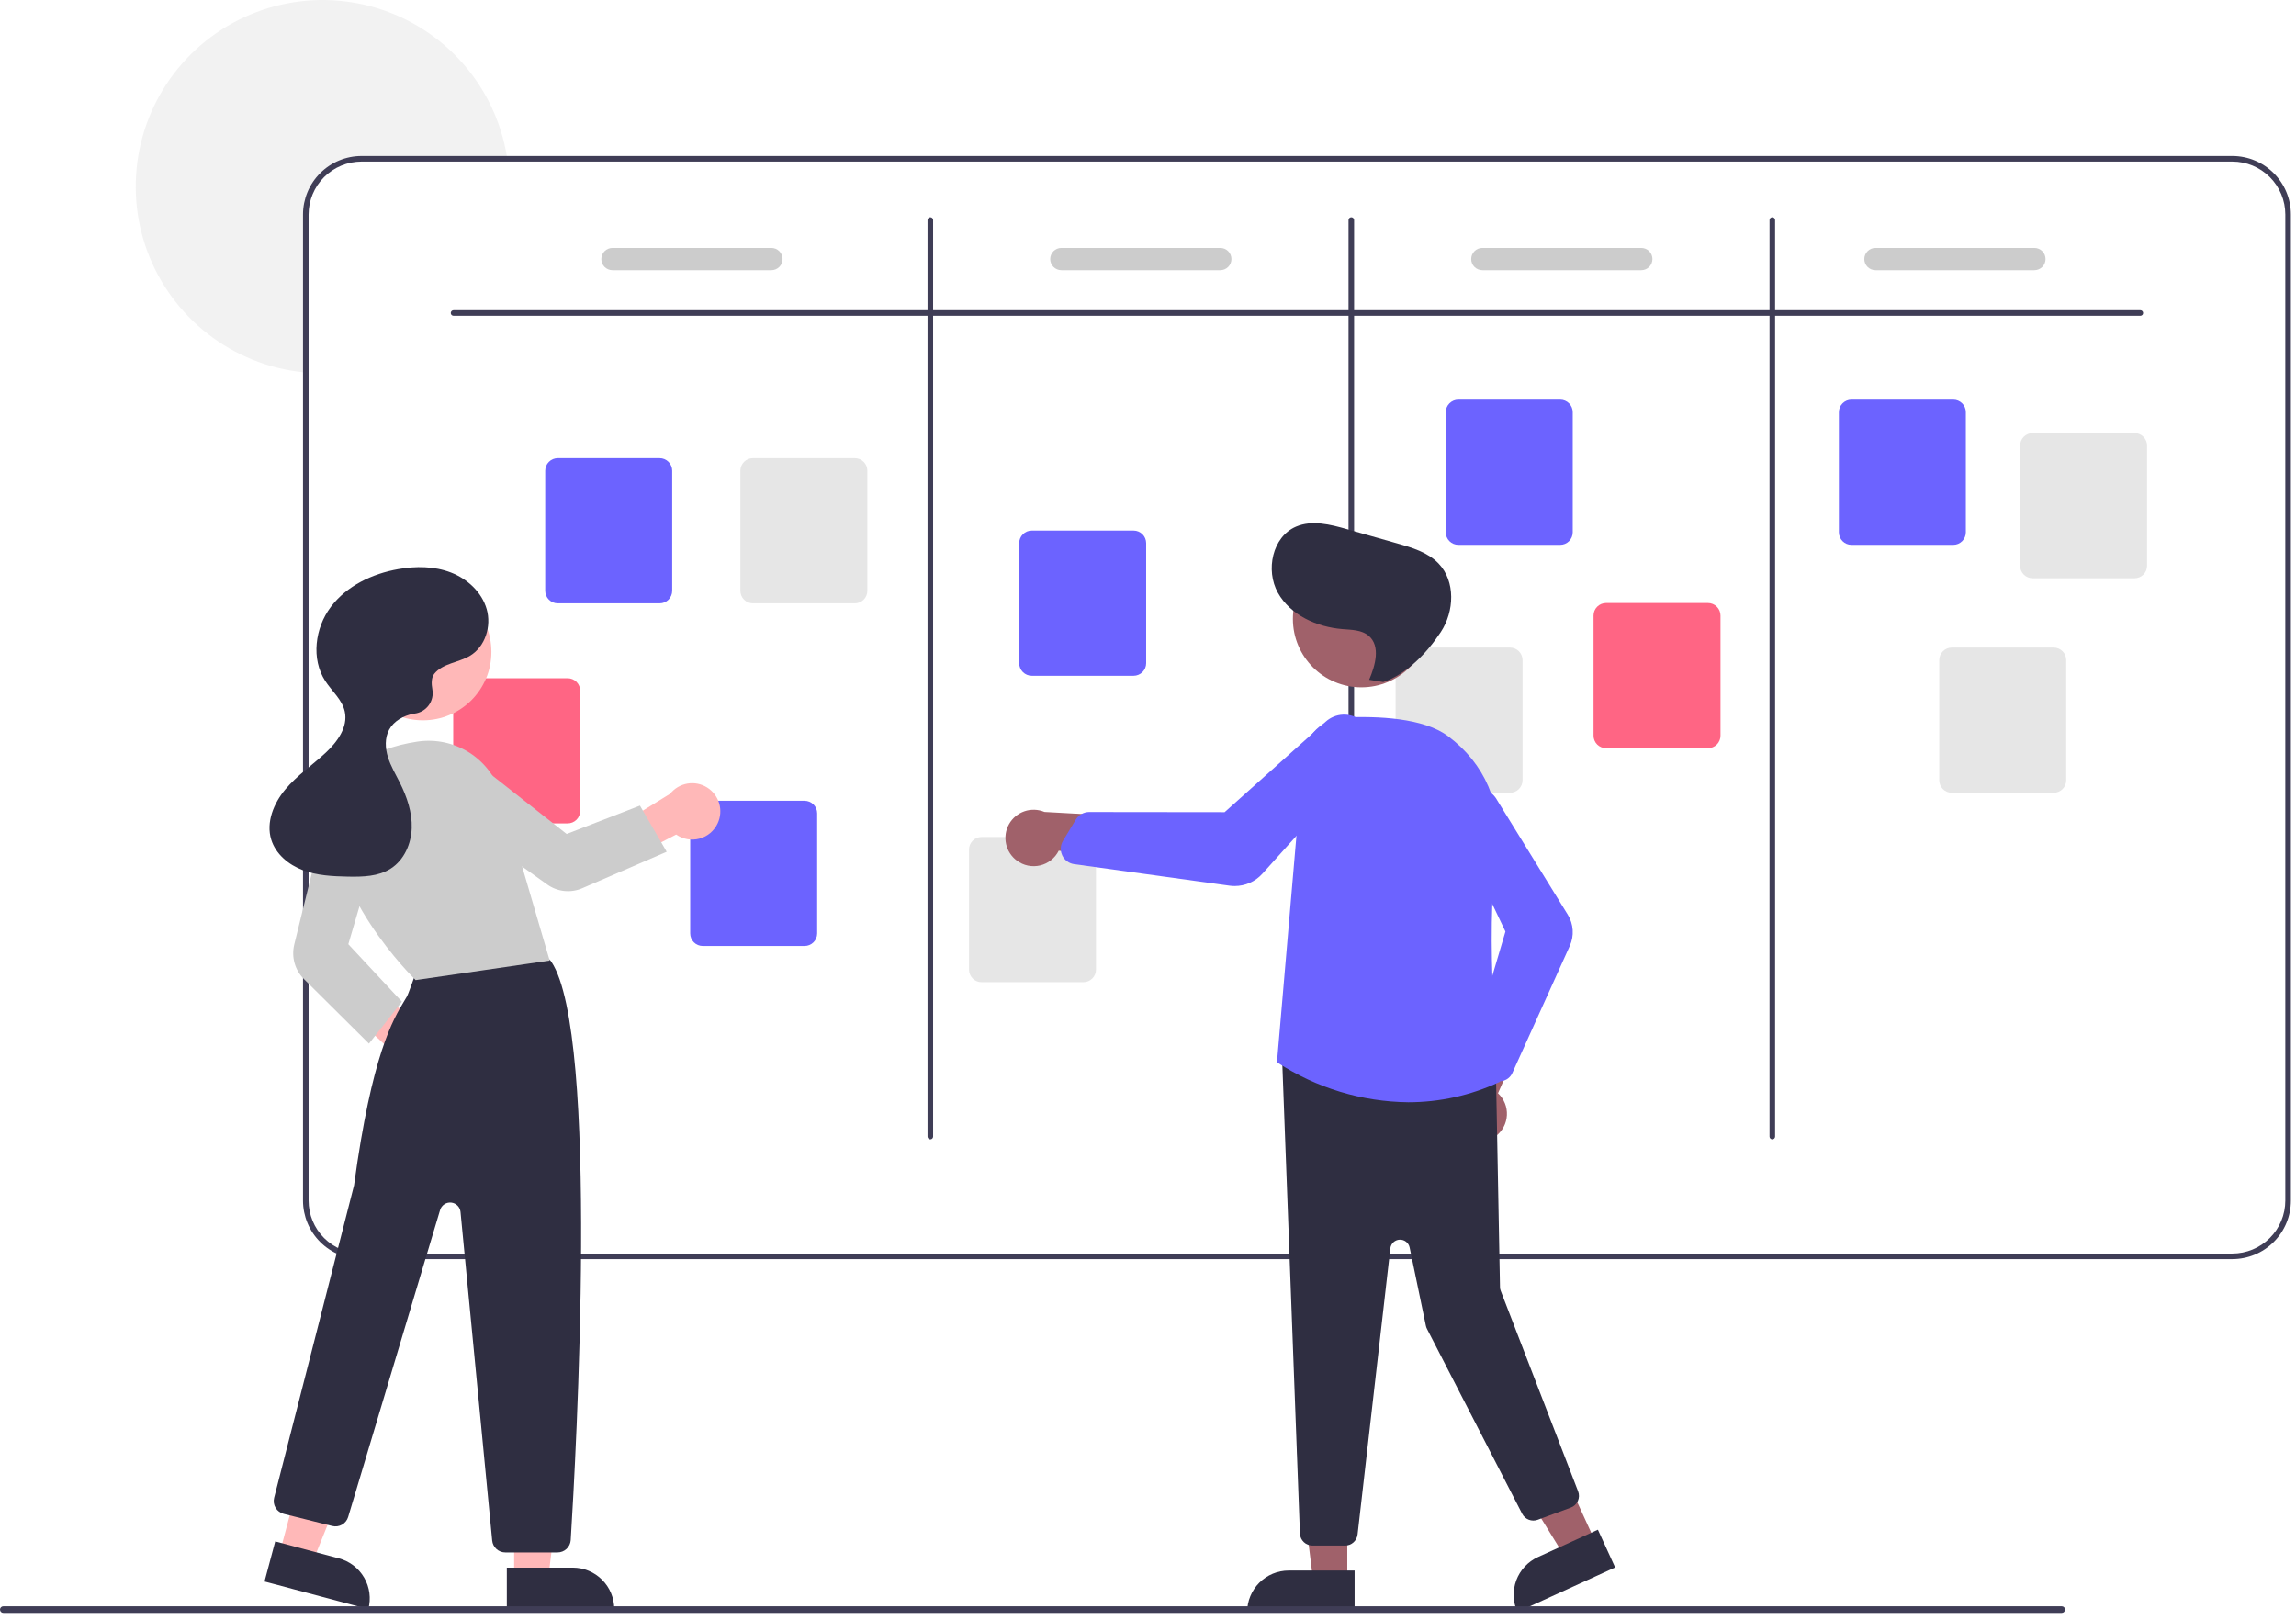 <svg width="163" height="115" viewBox="0 0 163 115" fill="none" xmlns="http://www.w3.org/2000/svg">
<g clip-path="url(#clip0_41:316)">
<path d="M36.039 11.471H25.667C24.67 11.472 23.714 11.868 23.009 12.572C22.304 13.277 21.908 14.232 21.907 15.228V26.464C21.774 26.456 21.642 26.444 21.511 26.428C19.054 26.17 16.718 25.231 14.766 23.717C12.814 22.203 11.325 20.174 10.465 17.86C9.606 15.545 9.41 13.037 9.901 10.618C10.392 8.198 11.55 5.964 13.244 4.167C14.938 2.369 17.1 1.081 19.488 0.446C21.875 -0.189 24.393 -0.145 26.757 0.573C29.121 1.292 31.237 2.655 32.866 4.511C34.496 6.366 35.574 8.64 35.98 11.075C36.002 11.206 36.021 11.338 36.039 11.471Z" fill="#F2F2F2"/>
<path d="M158.482 11.075H25.667C24.565 11.076 23.509 11.514 22.73 12.293C21.95 13.072 21.512 14.127 21.511 15.228V85.239C21.512 86.34 21.95 87.396 22.73 88.174C23.509 88.953 24.565 89.391 25.667 89.392H158.482C159.584 89.391 160.64 88.953 161.419 88.174C162.199 87.396 162.637 86.34 162.638 85.239V15.228C162.637 14.127 162.199 13.072 161.419 12.293C160.64 11.514 159.584 11.076 158.482 11.075ZM162.242 85.239C162.242 86.235 161.845 87.19 161.14 87.895C160.435 88.599 159.479 88.996 158.482 88.996H25.667C24.67 88.996 23.714 88.599 23.009 87.895C22.304 87.19 21.908 86.235 21.907 85.239V15.228C21.908 14.232 22.304 13.277 23.009 12.572C23.714 11.868 24.67 11.472 25.667 11.471H158.482C159.479 11.472 160.435 11.868 161.14 12.572C161.845 13.277 162.242 14.232 162.242 15.228V85.239Z" fill="#3F3D56"/>
<path d="M151.95 22.421H32.199C32.147 22.421 32.096 22.4 32.059 22.363C32.022 22.326 32.001 22.276 32.001 22.223C32.001 22.171 32.022 22.121 32.059 22.084C32.096 22.046 32.147 22.026 32.199 22.026H151.95C152.002 22.026 152.053 22.046 152.09 22.084C152.127 22.121 152.148 22.171 152.148 22.223C152.148 22.276 152.127 22.326 152.09 22.363C152.053 22.4 152.002 22.421 151.95 22.421Z" fill="#3F3D56"/>
<path d="M66.046 80.888C65.994 80.888 65.943 80.867 65.906 80.83C65.869 80.793 65.848 80.743 65.848 80.69V15.624C65.848 15.571 65.869 15.521 65.906 15.484C65.943 15.447 65.994 15.426 66.046 15.426C66.099 15.426 66.149 15.447 66.186 15.484C66.223 15.521 66.244 15.571 66.244 15.624V80.69C66.244 80.743 66.223 80.793 66.186 80.83C66.149 80.867 66.099 80.888 66.046 80.888Z" fill="#3F3D56"/>
<path d="M95.934 80.888C95.882 80.888 95.832 80.867 95.794 80.83C95.757 80.793 95.736 80.743 95.736 80.69V15.624C95.736 15.571 95.757 15.521 95.794 15.484C95.832 15.447 95.882 15.426 95.934 15.426C95.987 15.426 96.037 15.447 96.074 15.484C96.111 15.521 96.132 15.571 96.132 15.624V80.69C96.132 80.743 96.111 80.793 96.074 80.83C96.037 80.867 95.987 80.888 95.934 80.888Z" fill="#3F3D56"/>
<path d="M125.822 80.888C125.77 80.888 125.72 80.867 125.682 80.83C125.645 80.793 125.625 80.743 125.625 80.69V15.624C125.625 15.571 125.645 15.521 125.682 15.484C125.72 15.447 125.77 15.426 125.822 15.426C125.875 15.426 125.925 15.447 125.962 15.484C126 15.521 126.02 15.571 126.02 15.624V80.69C126.02 80.743 126 80.793 125.962 80.83C125.925 80.867 125.875 80.888 125.822 80.888Z" fill="#3F3D56"/>
<path d="M46.83 42.834H39.597C39.361 42.834 39.135 42.74 38.968 42.574C38.801 42.407 38.707 42.18 38.706 41.944V33.417C38.707 33.181 38.801 32.955 38.968 32.788C39.135 32.621 39.361 32.527 39.597 32.527H46.83C47.066 32.527 47.292 32.621 47.459 32.788C47.626 32.955 47.72 33.181 47.721 33.417V41.944C47.72 42.18 47.626 42.407 47.459 42.574C47.292 42.74 47.066 42.834 46.83 42.834Z" fill="#6C63FF"/>
<path d="M57.122 67.16H49.89C49.654 67.16 49.427 67.066 49.26 66.899C49.093 66.732 48.999 66.506 48.999 66.27V57.742C48.999 57.507 49.093 57.28 49.26 57.113C49.427 56.947 49.654 56.853 49.89 56.852H57.122C57.358 56.853 57.585 56.947 57.752 57.113C57.919 57.28 58.013 57.507 58.013 57.742V66.27C58.013 66.506 57.919 66.732 57.752 66.899C57.585 67.066 57.358 67.16 57.122 67.16Z" fill="#6C63FF"/>
<path d="M80.479 47.977H73.246C73.01 47.976 72.784 47.882 72.617 47.715C72.45 47.549 72.356 47.322 72.356 47.087V38.559C72.356 38.323 72.45 38.097 72.617 37.93C72.784 37.763 73.01 37.669 73.246 37.669H80.479C80.715 37.669 80.941 37.763 81.108 37.93C81.275 38.097 81.369 38.323 81.369 38.559V47.087C81.369 47.322 81.275 47.549 81.108 47.715C80.941 47.882 80.715 47.976 80.479 47.977Z" fill="#6C63FF"/>
<path d="M110.763 38.681H103.53C103.294 38.681 103.068 38.587 102.901 38.42C102.734 38.254 102.64 38.027 102.639 37.791V29.264C102.64 29.028 102.734 28.801 102.901 28.635C103.068 28.468 103.294 28.374 103.53 28.374H110.763C110.999 28.374 111.225 28.468 111.392 28.635C111.559 28.801 111.653 29.028 111.653 29.264V37.791C111.653 38.027 111.559 38.254 111.392 38.42C111.225 38.587 110.999 38.681 110.763 38.681Z" fill="#6C63FF"/>
<path d="M138.672 38.681H131.439C131.203 38.681 130.976 38.587 130.81 38.42C130.643 38.254 130.549 38.027 130.548 37.791V29.264C130.549 29.028 130.643 28.801 130.81 28.635C130.976 28.468 131.203 28.374 131.439 28.374H138.672C138.908 28.374 139.134 28.468 139.301 28.635C139.468 28.801 139.562 29.028 139.562 29.264V37.791C139.562 38.027 139.468 38.254 139.301 38.42C139.134 38.587 138.908 38.681 138.672 38.681Z" fill="#6C63FF"/>
<path d="M151.537 41.054H144.305C144.069 41.054 143.842 40.96 143.675 40.794C143.508 40.627 143.414 40.401 143.414 40.164V31.637C143.414 31.401 143.508 31.175 143.675 31.008C143.842 30.841 144.069 30.747 144.305 30.747H151.537C151.773 30.747 152 30.841 152.167 31.008C152.334 31.175 152.428 31.401 152.428 31.637V40.165C152.428 40.401 152.334 40.627 152.167 40.794C152 40.96 151.773 41.054 151.537 41.054Z" fill="#E6E6E6"/>
<path d="M145.797 56.283H138.565C138.329 56.282 138.102 56.189 137.935 56.022C137.768 55.855 137.674 55.629 137.674 55.393V46.865C137.674 46.629 137.768 46.403 137.935 46.236C138.102 46.069 138.329 45.975 138.565 45.975H145.797C146.033 45.975 146.26 46.069 146.427 46.236C146.594 46.403 146.688 46.629 146.688 46.865V55.393C146.688 55.629 146.594 55.855 146.427 56.022C146.26 56.189 146.033 56.282 145.797 56.283Z" fill="#E6E6E6"/>
<path d="M121.253 53.118H114.021C113.785 53.118 113.558 53.024 113.391 52.858C113.224 52.691 113.13 52.465 113.13 52.228V43.701C113.13 43.465 113.224 43.239 113.391 43.072C113.558 42.905 113.785 42.811 114.021 42.811H121.253C121.489 42.811 121.716 42.905 121.883 43.072C122.05 43.239 122.144 43.465 122.144 43.701V52.228C122.144 52.465 122.05 52.691 121.883 52.858C121.716 53.024 121.489 53.118 121.253 53.118Z" fill="#FF6584"/>
<path d="M107.2 56.283H99.967C99.731 56.282 99.505 56.189 99.338 56.022C99.171 55.855 99.077 55.629 99.077 55.393V46.865C99.077 46.629 99.171 46.403 99.338 46.236C99.505 46.069 99.731 45.975 99.967 45.975H107.2C107.436 45.975 107.662 46.069 107.829 46.236C107.996 46.403 108.09 46.629 108.091 46.865V55.393C108.09 55.629 107.996 55.855 107.829 56.022C107.662 56.189 107.436 56.282 107.2 56.283Z" fill="#E6E6E6"/>
<path d="M76.916 69.731H69.683C69.447 69.731 69.221 69.637 69.054 69.47C68.887 69.303 68.793 69.077 68.793 68.841V60.313C68.793 60.078 68.887 59.851 69.054 59.684C69.221 59.518 69.447 59.424 69.683 59.423H76.916C77.152 59.424 77.378 59.518 77.545 59.684C77.712 59.851 77.806 60.078 77.807 60.313V68.841C77.806 69.077 77.712 69.303 77.545 69.47C77.378 69.637 77.152 69.731 76.916 69.731Z" fill="#E6E6E6"/>
<path d="M40.298 58.458H33.065C32.829 58.458 32.603 58.364 32.436 58.197C32.269 58.031 32.175 57.804 32.175 57.568V49.041C32.175 48.805 32.269 48.578 32.436 48.411C32.603 48.245 32.829 48.151 33.065 48.151H40.298C40.534 48.151 40.761 48.245 40.928 48.411C41.094 48.578 41.188 48.805 41.189 49.041V57.568C41.188 57.804 41.094 58.031 40.928 58.197C40.761 58.364 40.534 58.458 40.298 58.458Z" fill="#FF6584"/>
<path d="M60.685 42.834H53.453C53.217 42.834 52.99 42.74 52.823 42.574C52.656 42.407 52.562 42.18 52.562 41.944V33.417C52.562 33.181 52.656 32.955 52.823 32.788C52.99 32.621 53.217 32.527 53.453 32.527H60.685C60.921 32.527 61.148 32.621 61.315 32.788C61.482 32.955 61.576 33.181 61.576 33.417V41.944C61.576 42.18 61.482 42.407 61.315 42.574C61.148 42.74 60.921 42.834 60.685 42.834Z" fill="#E6E6E6"/>
<path d="M54.764 19.184H43.482C43.272 19.184 43.07 19.1 42.922 18.952C42.773 18.804 42.69 18.602 42.69 18.393C42.69 18.183 42.773 17.982 42.922 17.833C43.07 17.685 43.272 17.602 43.482 17.602H54.764C54.974 17.602 55.175 17.685 55.324 17.833C55.472 17.982 55.556 18.183 55.556 18.393C55.556 18.602 55.472 18.804 55.324 18.952C55.175 19.1 54.974 19.184 54.764 19.184Z" fill="#CCCCCC"/>
<path d="M86.631 19.184H75.349C75.139 19.184 74.938 19.1 74.789 18.952C74.641 18.804 74.557 18.602 74.557 18.393C74.557 18.183 74.641 17.982 74.789 17.833C74.938 17.685 75.139 17.602 75.349 17.602H86.631C86.841 17.602 87.043 17.685 87.191 17.833C87.34 17.982 87.423 18.183 87.423 18.393C87.423 18.602 87.34 18.804 87.191 18.952C87.043 19.1 86.841 19.184 86.631 19.184Z" fill="#CCCCCC"/>
<path d="M116.519 19.184H105.237C105.027 19.184 104.826 19.1 104.677 18.952C104.529 18.804 104.445 18.602 104.445 18.393C104.445 18.183 104.529 17.982 104.677 17.833C104.826 17.685 105.027 17.602 105.237 17.602H116.519C116.729 17.602 116.931 17.685 117.079 17.833C117.228 17.982 117.311 18.183 117.311 18.393C117.311 18.602 117.228 18.804 117.079 18.952C116.931 19.1 116.729 19.184 116.519 19.184Z" fill="#CCCCCC"/>
<path d="M144.428 19.184H133.146C132.936 19.184 132.735 19.1 132.586 18.952C132.438 18.804 132.354 18.602 132.354 18.393C132.354 18.183 132.438 17.982 132.586 17.833C132.735 17.685 132.936 17.602 133.146 17.602H144.428C144.638 17.602 144.84 17.685 144.988 17.833C145.137 17.982 145.22 18.183 145.22 18.393C145.22 18.602 145.137 18.804 144.988 18.952C144.84 19.1 144.638 19.184 144.428 19.184Z" fill="#CCCCCC"/>
<path d="M29.494 77.109C29.204 77.08 28.925 76.989 28.674 76.841C28.424 76.693 28.209 76.492 28.045 76.252C27.881 76.011 27.771 75.739 27.724 75.452C27.677 75.165 27.693 74.871 27.772 74.591L22.698 69.872L25.381 69.192L30.37 73.235C30.832 73.399 31.218 73.726 31.454 74.154C31.691 74.583 31.762 75.083 31.654 75.561C31.546 76.038 31.267 76.46 30.868 76.745C30.47 77.03 29.981 77.16 29.494 77.109Z" fill="#FFB8B8"/>
<path d="M36.5 111.988H38.927L40.081 102.636H36.5L36.5 111.988Z" fill="#FFB8B8"/>
<path d="M43.607 114.239L35.98 114.239L35.98 111.295L40.66 111.295C41.441 111.295 42.191 111.605 42.743 112.157C43.296 112.709 43.607 113.458 43.607 114.239L43.607 114.239Z" fill="#2F2E41"/>
<path d="M19.862 110.237L22.207 110.861L25.73 102.12L22.269 101.2L19.862 110.237Z" fill="#FFB8B8"/>
<path d="M26.15 114.24L18.78 112.28L19.538 109.434L24.06 110.637C24.815 110.838 25.46 111.33 25.852 112.006C26.244 112.682 26.351 113.485 26.15 114.24Z" fill="#2F2E41"/>
<path d="M39.579 110.217H35.876C35.642 110.218 35.417 110.131 35.244 109.974C35.071 109.817 34.962 109.601 34.941 109.368L32.693 86.045C32.677 85.874 32.601 85.714 32.48 85.592C32.358 85.47 32.198 85.395 32.027 85.378C31.856 85.361 31.684 85.405 31.541 85.501C31.398 85.596 31.293 85.739 31.244 85.903L24.717 107.697C24.648 107.929 24.492 108.125 24.282 108.245C24.072 108.364 23.824 108.398 23.589 108.339L20.145 107.479C20.024 107.449 19.911 107.395 19.812 107.321C19.712 107.248 19.628 107.155 19.565 107.048C19.502 106.942 19.46 106.824 19.442 106.702C19.425 106.579 19.431 106.454 19.462 106.334C19.518 106.115 25.086 84.376 25.134 84.153C26.396 74.864 27.905 72.375 28.715 71.038C28.783 70.927 28.844 70.825 28.9 70.729C28.969 70.609 29.397 69.415 29.669 68.64C29.704 68.514 29.765 68.396 29.848 68.295C29.931 68.194 30.034 68.111 30.151 68.051C33.557 66.31 37.543 67.515 38.683 67.926C38.872 67.993 39.035 68.118 39.146 68.285C42.567 73.441 40.888 103.387 40.517 109.338C40.502 109.576 40.396 109.8 40.222 109.963C40.048 110.126 39.818 110.217 39.579 110.217Z" fill="#2F2E41"/>
<path d="M30.024 51.14C32.709 51.14 34.885 48.966 34.885 46.283C34.885 43.6 32.709 41.425 30.024 41.425C27.339 41.425 25.162 43.6 25.162 46.283C25.162 48.966 27.339 51.14 30.024 51.14Z" fill="#FFB8B8"/>
<path d="M29.508 69.583L29.474 69.549C29.408 69.486 22.931 63.145 23.769 57.283C24.127 54.775 26.158 53.173 29.641 52.649C30.921 52.459 32.226 52.737 33.317 53.431C34.408 54.126 35.211 55.191 35.579 56.43L39.023 68.195L29.508 69.583Z" fill="#CCCCCC"/>
<path d="M26.193 74.093L21.578 69.51C21.262 69.195 21.033 68.804 20.912 68.375C20.792 67.946 20.784 67.493 20.889 67.059L23.123 57.978C23.19 57.706 23.312 57.45 23.482 57.227C23.652 57.004 23.866 56.818 24.11 56.681C24.355 56.544 24.625 56.458 24.904 56.43C25.183 56.401 25.465 56.43 25.732 56.514C26.242 56.679 26.668 57.035 26.919 57.507C27.171 57.979 27.228 58.531 27.08 59.045L24.728 67.034L28.532 71.115L26.193 74.093Z" fill="#CCCCCC"/>
<path d="M50.949 58.453C50.827 58.717 50.649 58.951 50.426 59.139C50.204 59.326 49.943 59.463 49.662 59.539C49.382 59.615 49.087 59.628 48.801 59.578C48.514 59.529 48.242 59.416 48.003 59.25L41.842 62.441L42.114 59.73L47.576 56.353C47.883 55.971 48.319 55.714 48.802 55.632C49.285 55.55 49.781 55.647 50.197 55.906C50.612 56.165 50.919 56.567 51.057 57.037C51.196 57.506 51.158 58.01 50.949 58.453H50.949Z" fill="#FFB8B8"/>
<path d="M47.33 60.471L41.324 63.065C40.924 63.236 40.487 63.301 40.054 63.255C39.622 63.209 39.209 63.052 38.854 62.8L31.216 57.332C30.988 57.168 30.796 56.96 30.652 56.72C30.508 56.48 30.415 56.212 30.378 55.934C30.341 55.657 30.362 55.374 30.439 55.105C30.516 54.835 30.648 54.584 30.826 54.368C31.167 53.956 31.656 53.693 32.189 53.636C32.721 53.578 33.255 53.729 33.677 54.058L40.227 59.208L45.432 57.196L47.33 60.471Z" fill="#CCCCCC"/>
<path d="M30.829 47.839C31.429 47.089 32.55 47.048 33.373 46.553C34.453 45.904 34.899 44.455 34.551 43.245C34.203 42.036 33.178 41.093 32.002 40.642C30.826 40.192 29.518 40.186 28.278 40.404C26.431 40.728 24.613 41.59 23.486 43.087C22.36 44.585 22.073 46.779 23.094 48.351C23.563 49.073 24.288 49.669 24.475 50.51C24.721 51.613 23.946 52.677 23.116 53.446C22.171 54.321 21.086 55.054 20.258 56.041C19.429 57.028 18.877 58.376 19.255 59.607C19.572 60.639 20.493 61.399 21.504 61.78C22.514 62.16 23.615 62.215 24.695 62.236C25.743 62.257 26.857 62.231 27.74 61.666C28.686 61.062 29.191 59.915 29.228 58.794C29.265 57.672 28.89 56.574 28.388 55.571C28.088 54.973 27.74 54.394 27.541 53.755C27.342 53.117 27.307 52.393 27.626 51.805C27.961 51.187 28.639 50.814 29.329 50.679C29.365 50.672 29.403 50.665 29.443 50.66C29.639 50.634 29.828 50.569 29.999 50.469C30.169 50.368 30.317 50.234 30.435 50.075C30.552 49.915 30.635 49.733 30.68 49.541C30.725 49.348 30.731 49.148 30.696 48.953C30.617 48.516 30.624 48.096 30.829 47.839Z" fill="#2F2E41"/>
<path d="M95.648 112.195H93.221L92.067 102.843L95.648 102.843L95.648 112.195Z" fill="#A0616A"/>
<path d="M91.488 111.502H96.168V114.446H88.541C88.541 114.06 88.617 113.677 88.766 113.32C88.914 112.962 89.131 112.638 89.404 112.364C89.678 112.091 90.003 111.874 90.36 111.726C90.718 111.578 91.101 111.502 91.488 111.502Z" fill="#2F2E41"/>
<path d="M113.255 109.448L111.048 110.456L106.109 102.428L109.366 100.942L113.255 109.448Z" fill="#A0616A"/>
<path d="M109.183 110.545L113.44 108.602L114.664 111.28L107.727 114.446C107.566 114.095 107.476 113.715 107.463 113.328C107.449 112.942 107.511 112.557 107.646 112.194C107.782 111.832 107.987 111.5 108.251 111.217C108.514 110.934 108.831 110.706 109.183 110.545Z" fill="#2F2E41"/>
<path d="M106.188 80.662C106.421 80.487 106.612 80.263 106.749 80.007C106.885 79.75 106.964 79.466 106.979 79.176C106.994 78.886 106.946 78.596 106.836 78.326C106.727 78.057 106.56 77.814 106.347 77.617L109.199 71.149L105.576 71.763L103.422 77.81C103.113 78.19 102.954 78.67 102.975 79.159C102.997 79.648 103.197 80.112 103.538 80.464C103.879 80.815 104.337 81.029 104.825 81.066C105.314 81.103 105.799 80.959 106.188 80.662Z" fill="#A0616A"/>
<path d="M95.493 109.729H93.175C92.95 109.728 92.734 109.643 92.569 109.49C92.404 109.337 92.304 109.127 92.287 108.903L91.022 75.172C91.013 75.043 91.032 74.913 91.078 74.792C91.124 74.671 91.196 74.561 91.289 74.471C91.382 74.38 91.493 74.311 91.615 74.268C91.738 74.225 91.868 74.209 91.997 74.222L105.404 75.645C105.622 75.666 105.824 75.766 105.972 75.926C106.12 76.086 106.204 76.295 106.208 76.513L106.489 91.393C106.491 91.474 106.506 91.553 106.536 91.629L112.035 105.879C112.078 105.989 112.098 106.106 112.095 106.224C112.091 106.342 112.064 106.458 112.016 106.566C111.967 106.673 111.897 106.77 111.811 106.85C111.725 106.931 111.623 106.993 111.512 107.034L109.163 107.899C108.959 107.974 108.734 107.972 108.532 107.893C108.329 107.814 108.162 107.664 108.063 107.471L101.307 94.345C101.27 94.273 101.243 94.197 101.227 94.119L100.073 88.563C100.039 88.402 99.95 88.258 99.82 88.157C99.689 88.056 99.528 88.004 99.363 88.012C99.199 88.019 99.042 88.085 98.922 88.197C98.801 88.31 98.725 88.461 98.706 88.624L96.378 108.94C96.353 109.157 96.249 109.358 96.086 109.503C95.923 109.649 95.712 109.729 95.493 109.729Z" fill="#2F2E41"/>
<path d="M96.647 48.797C99.332 48.797 101.509 46.623 101.509 43.94C101.509 41.257 99.332 39.083 96.647 39.083C93.963 39.083 91.786 41.257 91.786 43.94C91.786 46.623 93.963 48.797 96.647 48.797Z" fill="#A0616A"/>
<path d="M99.981 78.256C96.685 78.22 93.466 77.246 90.704 75.448L90.656 75.416L90.661 75.359L92.521 53.719C92.585 52.985 92.913 52.299 93.444 51.788C93.975 51.277 94.674 50.975 95.41 50.938C97.82 50.828 101.058 50.967 102.791 52.257C105.409 54.206 106.672 57.141 106.254 60.309C105.387 66.878 106.369 75.74 106.484 76.729L106.492 76.8L106.427 76.83C104.408 77.769 102.208 78.256 99.981 78.256Z" fill="#6C63FF"/>
<path d="M106.461 76.766C106.324 76.766 106.189 76.737 106.063 76.682C105.938 76.627 105.825 76.546 105.733 76.445L104.669 75.286C104.554 75.16 104.474 75.007 104.435 74.841C104.397 74.674 104.402 74.501 104.45 74.338L106.875 66.137L103.185 58.396C103.013 58.033 102.971 57.623 103.066 57.233C103.149 56.891 103.335 56.582 103.598 56.348C103.861 56.113 104.189 55.963 104.538 55.919C104.888 55.874 105.243 55.937 105.557 56.097C105.87 56.259 106.127 56.511 106.294 56.821L111.301 64.938C111.505 65.267 111.624 65.641 111.649 66.027C111.674 66.414 111.603 66.8 111.444 67.153L107.364 76.184C107.297 76.333 107.194 76.463 107.064 76.563C106.933 76.662 106.781 76.728 106.619 76.753C106.567 76.762 106.514 76.766 106.461 76.766Z" fill="#6C63FF"/>
<path d="M72.194 61.102C72.428 61.275 72.697 61.395 72.981 61.454C73.266 61.512 73.561 61.508 73.844 61.44C74.127 61.373 74.392 61.244 74.62 61.063C74.848 60.883 75.033 60.654 75.163 60.394L82.177 61.303L80.565 58.002L74.151 57.645C73.7 57.456 73.194 57.439 72.731 57.597C72.267 57.756 71.878 58.079 71.636 58.505C71.395 58.931 71.319 59.43 71.422 59.909C71.524 60.388 71.799 60.812 72.194 61.102V61.102Z" fill="#A0616A"/>
<path d="M87.655 62.904C87.533 62.904 87.411 62.896 87.29 62.879L76.255 61.35C76.075 61.325 75.903 61.256 75.757 61.148C75.61 61.041 75.492 60.898 75.414 60.734C75.388 60.681 75.368 60.627 75.351 60.57H75.351C75.308 60.424 75.296 60.271 75.316 60.12C75.335 59.969 75.386 59.824 75.465 59.694L76.378 58.181C76.476 58.019 76.614 57.886 76.779 57.793C76.944 57.7 77.13 57.651 77.319 57.65H77.321L86.939 57.661L94.123 51.23C94.457 50.931 94.884 50.757 95.332 50.736C95.725 50.718 96.115 50.819 96.449 51.026C96.783 51.234 97.047 51.538 97.205 51.898C97.363 52.258 97.408 52.657 97.334 53.044C97.26 53.43 97.071 53.785 96.791 54.061L89.623 62.027C89.375 62.303 89.072 62.524 88.733 62.675C88.394 62.826 88.026 62.904 87.655 62.904Z" fill="#6C63FF"/>
<path d="M97.2 48.261C97.644 47.234 98.02 45.866 97.168 45.139C96.674 44.718 95.962 44.717 95.314 44.665C93.49 44.517 91.612 43.678 90.72 42.081C89.829 40.484 90.326 38.109 92.009 37.389C93.143 36.903 94.443 37.234 95.63 37.57L99.194 38.58C100.253 38.88 101.365 39.211 102.127 40.004C103.343 41.269 103.252 43.408 102.286 44.873C101.321 46.338 99.866 47.865 98.201 48.422L97.2 48.261Z" fill="#2F2E41"/>
<path d="M146.37 114.511H0.236C0.205 114.511 0.174 114.505 0.145 114.493C0.117 114.481 0.091 114.464 0.069 114.442C0.047 114.42 0.029 114.394 0.017 114.365C0.005 114.337 -0.001 114.306 -0.001 114.275C-0.001 114.244 0.005 114.214 0.017 114.185C0.029 114.156 0.047 114.13 0.069 114.108C0.091 114.087 0.117 114.069 0.145 114.057C0.174 114.046 0.205 114.04 0.236 114.04H146.37C146.401 114.04 146.431 114.046 146.46 114.057C146.489 114.069 146.515 114.087 146.537 114.108C146.559 114.13 146.576 114.156 146.588 114.185C146.6 114.214 146.606 114.244 146.606 114.275C146.606 114.306 146.6 114.337 146.588 114.365C146.576 114.394 146.559 114.42 146.537 114.442C146.515 114.464 146.489 114.481 146.46 114.493C146.431 114.505 146.401 114.511 146.37 114.511Z" fill="#3F3D56"/>
</g>
<defs>
<clipPath id="clip0_41:316">
<rect width="162.638" height="114.511" fill="white"/>
</clipPath>
</defs>
</svg>
